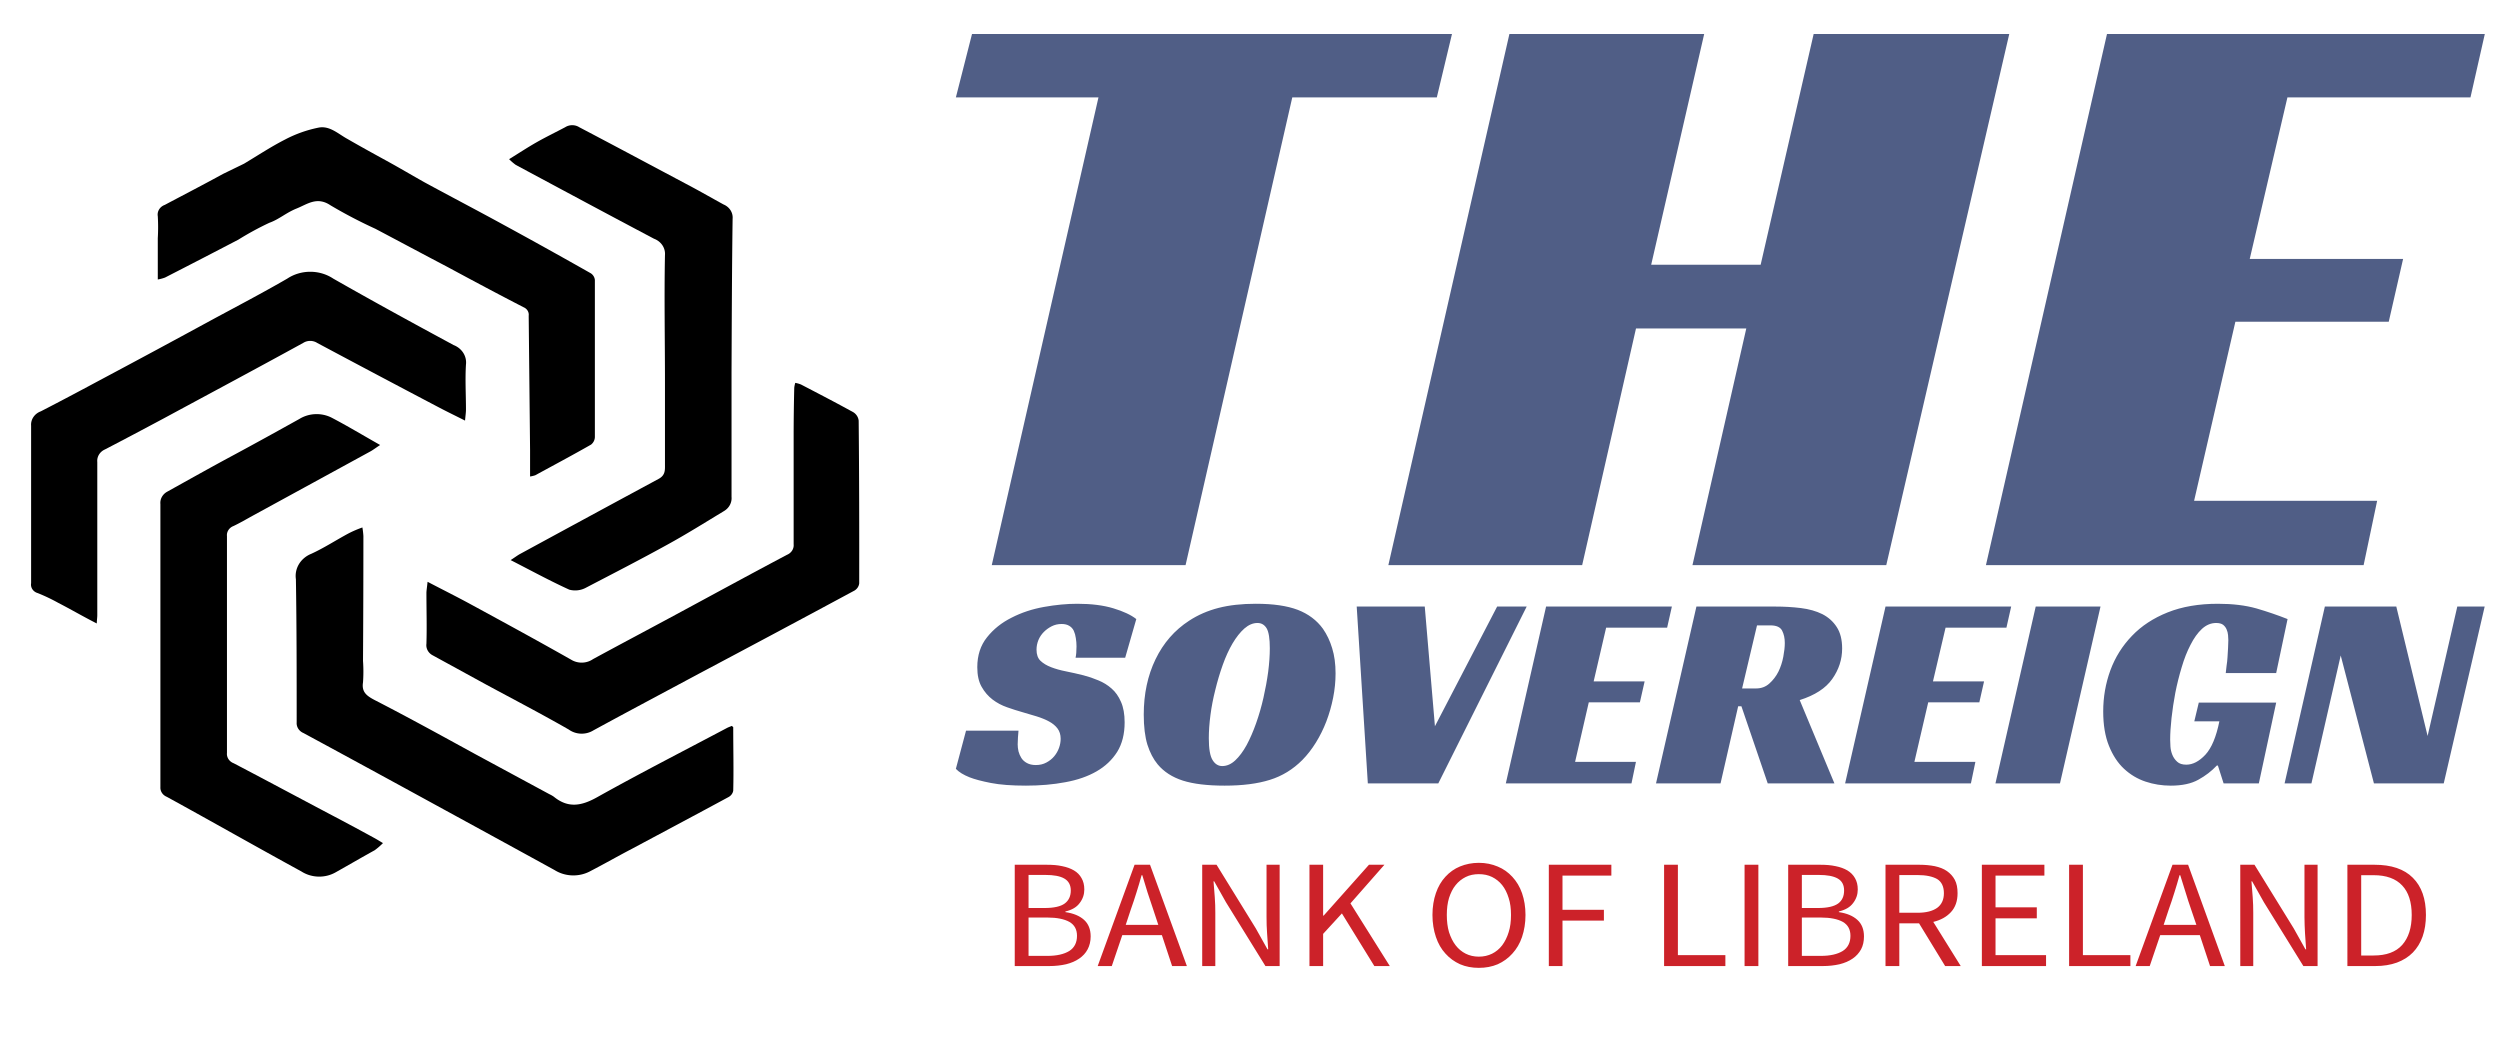 <?xml version="1.0" encoding="UTF-8" standalone="no"?>
<svg
   data-v-0dd9719b=""
   version="1.0"
   width="600"
   height="250"
   viewBox="0 0 600 250"
   preserveAspectRatio="xMidYMid"
   color-interpolation-filters="sRGB"
   id="svg19"
   sodipodi:docname="logo.svg"
   inkscape:version="1.3.2 (091e20ef0f, 2023-11-25)"
   xmlns:inkscape="http://www.inkscape.org/namespaces/inkscape"
   xmlns:sodipodi="http://sodipodi.sourceforge.net/DTD/sodipodi-0.dtd"
   xmlns="http://www.w3.org/2000/svg"
   xmlns:svg="http://www.w3.org/2000/svg">
  <sodipodi:namedview
     id="namedview19"
     pagecolor="#ffffff"
     bordercolor="#000000"
     borderopacity="0.25"
     inkscape:showpageshadow="2"
     inkscape:pageopacity="0.0"
     inkscape:pagecheckerboard="0"
     inkscape:deskcolor="#d1d1d1"
     inkscape:zoom="0.83155758"
     inkscape:cx="618.11715"
     inkscape:cy="474.41093"
     inkscape:window-width="1351"
     inkscape:window-height="943"
     inkscape:window-x="0"
     inkscape:window-y="0"
     inkscape:window-maximized="0"
     inkscape:current-layer="svg19" />
  <rect
     data-v-0dd9719b=""
     x="-27.211"
     y="-54.847"
     width="202.793%"
     height="198.422%"
     fill="#ffffff"
     fill-opacity="0"
     class="background"
     id="rect1"
     style="stroke-width:2.006" />
  <rect
     data-v-0dd9719b=""
     x="-27.211"
     y="-54.847"
     width="202.793%"
     height="198.422%"
     fill="url(#watermark)"
     fill-opacity="1"
     class="watermarklayer"
     id="rect2"
     style="stroke-width:2.006" />
  <g
     data-v-0dd9719b=""
     fill="#505e86"
     class="icon-text-wrapper icon-svg-group iconsvg"
     transform="matrix(3.313,0,0,3.089,7.437,8.154)"
     id="g19">
    <g
       class="iconsvg-imagesvg"
       transform="translate(0,7.088)"
       opacity="1"
       id="g9">
      <g
         id="g8">
        <rect
           fill="#505e86"
           fill-opacity="0"
           stroke-width="2"
           x="0"
           y="0"
           width="60"
           height="58.382"
           class="image-rect"
           id="rect3" />
        <svg
           filter="url(#colors1799368424)"
           x="0"
           y="0"
           width="60"
           height="58.382"
           filtersec="colorsf4564184669"
           class="image-svg-svg primary"
           style="overflow:visible"
           version="1.1"
           id="svg6">
          <svg
             viewBox="-0.015 0.016 107.878 104.97"
             version="1.1"
             id="svg5"
             width="100%"
             height="100%">
            <title
               id="title3">资源 14</title>
            <path
               d="M 27.74,5.39 C 29.59,4.2 31.28,3 33.11,2 a 15.54,15.54 0 0 1 4.35,-1.65 c 1.45,-0.29 2.56,0.9 3.75,1.59 C 42.92,3 44.62,4 46.32,5 c 1.7,1 3.27,2 4.93,3 3.43,2 6.9,3.94 10.32,5.95 q 5.7,3.33 11.34,6.76 a 1.28,1.28 0 0 1 0.52,0.93 v 21.92 a 1.43,1.43 0 0 1 -0.49,1.07 c -2.4,1.47 -4.85,2.87 -7.28,4.29 a 3.76,3.76 0 0 1 -0.67,0.17 V 45.44 L 64.81,26.63 a 1.14,1.14 0 0 0 -0.66,-1.18 c -3.37,-1.86 -6.7,-3.77 -10,-5.68 C 51,18 47.94,16.24 44.85,14.49 A 60.55,60.55 0 0 1 39,11.21 c -1.76,-1.27 -3,-0.17 -4.41,0.44 -1.41,0.61 -2.26,1.5 -3.56,2 A 38,38 0 0 0 27,16 q -4.77,2.67 -9.56,5.3 A 5.06,5.06 0 0 1 16.5,21.57 V 15.8 a 28.56,28.56 0 0 0 0,-3.07 1.45,1.45 0 0 1 0.91,-1.58 C 19.9,9.73 22.45,8.32 25,6.82 m 20.46,37.87 c -0.62,0.44 -0.92,0.69 -1.24,0.88 l -15.36,9 c -0.83,0.49 -1.64,1 -2.5,1.44 a 1.37,1.37 0 0 0 -0.85,1.4 v 30.3 a 1.41,1.41 0 0 0 0.88,1.44 c 4.72,2.65 9.4,5.35 14.1,8 1.38,0.79 2.75,1.58 4.13,2.39 0.37,0.21 0.72,0.45 1.21,0.76 a 8.89,8.89 0 0 1 -1.08,1 c -1.69,1 -3.4,2.07 -5.11,3.1 a 4.1,4.1 0 0 1 -4.44,-0.14 c -5.87,-3.44 -11.7,-7 -17.54,-10.43 A 1.39,1.39 0 0 1 16.84,92.5 V 70.67 52.94 a 1.81,1.81 0 0 1 0.91,-1.74 c 2.82,-1.68 5.62,-3.37 8.45,-5 2.83,-1.63 5.83,-3.41 8.73,-5.14 a 4.08,4.08 0 0 1 4.19,-0.2 c 2.04,1.14 4.03,2.43 6.34,3.83 z"
               fill="#000000"
               id="path3" />
            <path
               d="m 8.55,69.62 c -1.83,-1 -3.42,-2 -5,-2.87 A 22.92,22.92 0 0 0 0.87,65.38 1.24,1.24 0 0 1 0,64 V 47.47 41.99 a 2,2 0 0 1 1.26,-2 c 2.76,-1.52 5.5,-3.09 8.23,-4.66 q 7,-4 14,-8.09 c 3.3,-1.91 6.63,-3.78 9.87,-5.79 a 5.17,5.17 0 0 1 6,0 c 5.18,3.17 10.42,6.24 15.67,9.28 a 2.63,2.63 0 0 1 1.61,2.72 c -0.12,2.09 0,4.19 0,6.28 0,0.45 -0.07,0.9 -0.12,1.55 -1.24,-0.67 -2.34,-1.24 -3.42,-1.85 q -7.93,-4.47 -15.84,-9 a 1.61,1.61 0 0 0 -1.82,0 C 29.38,34 23.31,37.48 17.23,41 14.7,42.45 12.17,43.89 9.62,45.31 a 1.76,1.76 0 0 0 -1,1.75 v 21.42 c 0,0.26 -0.04,0.52 -0.07,1.14 z M 62.26,4.76 C 63.53,3.92 64.66,3.12 65.84,2.4 67.02,1.68 68.33,1 69.56,0.3 a 1.63,1.63 0 0 1 1.84,0 c 4.8,2.7 9.6,5.46 14.43,8.21 1.47,0.84 2.91,1.73 4.36,2.58 a 2,2 0 0 1 1.18,2 c -0.09,7.13 -0.11,14.27 -0.14,21.41 v 17.43 a 2.13,2.13 0 0 1 -1,2 c -2.45,1.59 -4.87,3.22 -7.39,4.7 -3.48,2.06 -7,4 -10.58,6 A 2.79,2.79 0 0 1 70.1,64.9 c -2.52,-1.23 -4.94,-2.65 -7.64,-4.13 0.61,-0.43 0.93,-0.69 1.28,-0.89 q 9,-5.25 18,-10.46 c 0.9,-0.52 0.82,-1.28 0.82,-2.06 V 36 c 0,-6 -0.11,-11.89 0,-17.83 a 2.27,2.27 0 0 0 -1.42,-2.29 c -6,-3.4 -12,-6.86 -18,-10.31 A 6.76,6.76 0 0 1 62.26,4.76 Z M 43.15,56.21 a 11.34,11.34 0 0 1 0.13,1.2 q 0,8.72 -0.05,17.44 a 22.79,22.79 0 0 1 0,3 c -0.2,1.37 0.49,1.9 1.59,2.51 4.42,2.44 8.75,5 13.11,7.56 l 9.56,5.54 a 3.87,3.87 0 0 1 0.59,0.36 c 1.85,1.62 3.57,1.31 5.6,0.1 5.57,-3.34 11.27,-6.47 16.92,-9.68 0.22,-0.13 0.46,-0.21 0.67,-0.31 0.1,0.11 0.18,0.15 0.18,0.2 0,3 0.07,5.91 0,8.86 a 1.26,1.26 0 0 1 -0.61,0.88 c -4.19,2.43 -8.4,4.83 -12.6,7.24 -1.79,1 -3.55,2.08 -5.35,3.08 a 4.39,4.39 0 0 1 -4.71,-0.12 c -5.09,-3 -10.21,-6 -15.33,-9 Q 44.18,89.98 35.48,84.93 a 1.51,1.51 0 0 1 -0.89,-1.49 c 0,-6.68 0,-13.35 -0.1,-20 a 3.36,3.36 0 0 1 2,-3.55 c 1.69,-0.83 3.25,-1.93 4.89,-2.87 a 13.68,13.68 0 0 1 1.77,-0.81 z"
               fill="#000000"
               id="path4" />
            <path
               d="m 51.64,63.8 c 2.07,1.16 3.91,2.14 5.7,3.19 4.36,2.54 8.72,5.09 13,7.69 a 2.48,2.48 0 0 0 2.85,-0.08 c 3.55,-2.07 7.13,-4.1 10.69,-6.16 4.86,-2.81 9.69,-5.64 14.57,-8.41 a 1.46,1.46 0 0 0 0.87,-1.47 v -15 q 0,-3.44 0.08,-6.87 a 4.11,4.11 0 0 1 0.13,-0.68 3.49,3.49 0 0 1 0.75,0.23 c 2.29,1.28 4.58,2.55 6.84,3.89 a 1.61,1.61 0 0 1 0.67,1.17 c 0.07,7.57 0.08,15.15 0.07,22.72 a 1.37,1.37 0 0 1 -0.61,1 Q 97.16,70.85 86.94,76.66 c -4.57,2.63 -9.16,5.24 -13.71,7.9 a 2.75,2.75 0 0 1 -3.2,-0.12 C 66.5,82.27 62.88,80.25 59.29,78.17 l -6.95,-4.08 a 1.62,1.62 0 0 1 -0.85,-1.63 c 0.07,-2.39 0,-4.78 0,-7.17 0.02,-0.39 0.08,-0.77 0.15,-1.49 z"
               fill="#000000"
               id="path5" />
          </svg>
        </svg>
        <defs
           id="defs8">
          <filter
             id="colors1799368424"
             x="0"
             y="0"
             width="1"
             height="1">
            <feColorMatrix
               type="matrix"
               values="0 0 0 0 0.797  0 0 0 0 0.133  0 0 0 0 0.16  0 0 0 1 0"
               class="icon-fecolormatrix"
               id="feColorMatrix6" />
          </filter>
          <filter
             id="colorsf4564184669">
            <feColorMatrix
               type="matrix"
               values="0 0 0 0 0.996  0 0 0 0 0.996  0 0 0 0 0.996  0 0 0 1 0"
               class="icon-fecolormatrix"
               id="feColorMatrix7" />
          </filter>
          <filter
             id="colorsb9590382200">
            <feColorMatrix
               type="matrix"
               values="0 0 0 0 0  0 0 0 0 0  0 0 0 0 0  0 0 0 1 0"
               class="icon-fecolormatrix"
               id="feColorMatrix8" />
          </filter>
        </defs>
      </g>
    </g>
    <g
       transform="translate(67)"
       id="g18">
      <g
         data-gra="path-name"
         fill-rule=""
         class="tp-name iconsvg-namesvg"
         opacity="1"
         id="g14">
        <g
           id="g13">
          <g
             id="g10">
            <path
               d="m 40.69,-41.27 -1.1,4.93 H 29.12 L 21.39,0 H 7.35 l 7.73,-36.34 H 4.75 l 1.17,-4.93 z m 40.37,0 L 72.15,0 H 58.11 l 3.9,-18.39 H 54.02 L 50.12,0 H 36.08 l 8.77,-41.27 h 14.11 l -3.84,17.93 h 7.93 l 3.84,-17.93 z M 79.37,0 88.14,-41.27 h 27.37 l -1.04,4.93 h -13.26 l -2.73,12.55 h 11.11 l -1.04,4.88 H 97.44 L 94.45,-5 h 13.26 l -0.98,5 z"
               transform="translate(-4.75,41.27)"
               id="path9" />
          </g>
          <!---->
          <!---->
          <!---->
          <!---->
          <!---->
          <!---->
          <g
             data-gra="path-name-1"
             fill="#505e86"
             transform="translate(0,44.27)"
             id="g12">
            <g
               transform="scale(0.982)"
               id="g11">
              <path
                 d="M 12.34,-9.94 H 8.68 q 0.07,-0.33 0.07,-0.9 v 0 q 0,-0.33 -0.05,-0.65 Q 8.66,-11.81 8.55,-12.07 8.44,-12.32 8.22,-12.46 8,-12.61 7.65,-12.61 v 0 q -0.4,0 -0.73,0.18 -0.33,0.18 -0.58,0.45 -0.26,0.28 -0.4,0.64 -0.14,0.37 -0.14,0.76 v 0 q 0,0.58 0.29,0.88 0.3,0.31 0.79,0.51 0.48,0.2 1.1,0.33 0.61,0.13 1.28,0.31 v 0 q 0.55,0.15 1.1,0.4 0.55,0.24 0.98,0.65 0.43,0.4 0.69,1.05 0.27,0.65 0.27,1.62 v 0 q 0,1.39 -0.55,2.34 -0.56,0.95 -1.52,1.54 -0.97,0.6 -2.31,0.86 -1.33,0.27 -2.9,0.27 v 0 Q 3.44,0.18 2.44,-0.03 1.43,-0.24 0.86,-0.48 v 0 Q 0.18,-0.77 -0.15,-1.15 v 0 L 0.6,-4.17 h 3.87 q -0.02,0.2 -0.04,0.54 -0.02,0.35 -0.02,0.54 v 0 q 0,0.27 0.06,0.56 0.07,0.28 0.21,0.52 0.15,0.25 0.41,0.4 0.27,0.16 0.66,0.16 v 0 q 0.44,0 0.78,-0.2 0.35,-0.2 0.58,-0.5 0.23,-0.3 0.35,-0.66 0.12,-0.36 0.12,-0.72 v 0 Q 7.58,-4.01 7.35,-4.34 7.12,-4.67 6.72,-4.9 6.32,-5.13 5.81,-5.3 5.29,-5.47 4.74,-5.64 v 0 Q 4.21,-5.8 3.63,-6.02 3.04,-6.24 2.56,-6.63 2.07,-7.03 1.75,-7.64 1.43,-8.24 1.43,-9.19 v 0 q 0,-1.41 0.72,-2.37 0.71,-0.96 1.81,-1.55 1.09,-0.6 2.39,-0.85 1.3,-0.25 2.46,-0.25 v 0 q 1.55,0 2.66,0.36 1.11,0.36 1.69,0.85 v 0 z m 9.65,-4.27 v 0 q 1.9,0 3.08,0.48 1.18,0.49 1.86,1.5 v 0 q 0.44,0.68 0.68,1.54 0.25,0.86 0.25,1.99 v 0 q 0,0.96 -0.18,1.93 -0.18,0.97 -0.5,1.87 -0.32,0.89 -0.77,1.67 -0.45,0.78 -1,1.38 v 0 q -1.04,1.12 -2.39,1.57 -1.36,0.46 -3.34,0.46 v 0 q -1.92,0 -3.09,-0.4 -1.16,-0.4 -1.85,-1.28 v 0 q -0.48,-0.62 -0.76,-1.56 -0.27,-0.95 -0.27,-2.38 v 0 q 0,-2.45 0.87,-4.38 0.87,-1.93 2.48,-3.05 v 0 q 0.97,-0.68 2.16,-1.01 1.19,-0.33 2.77,-0.33 z M 19.5,-1.37 v 0 q 0.51,0 0.96,-0.45 0.45,-0.45 0.84,-1.21 0.38,-0.76 0.7,-1.73 0.32,-0.97 0.54,-2.01 0.22,-1.03 0.35,-2.06 0.12,-1.02 0.12,-1.86 v 0 q 0,-1.14 -0.23,-1.57 -0.24,-0.43 -0.68,-0.43 v 0 q -0.5,0 -0.97,0.44 -0.46,0.44 -0.87,1.18 -0.4,0.73 -0.72,1.69 -0.32,0.96 -0.55,1.98 -0.24,1.01 -0.36,2 -0.12,0.99 -0.12,1.83 v 0 q 0,1.26 0.28,1.73 0.27,0.47 0.71,0.47 z M 30.24,0 29.42,-13.99 h 5.02 l 0.75,9.47 4.59,-9.47 h 2.18 L 35.44,0 Z m 10.18,0 2.97,-13.99 h 9.28 l -0.35,1.67 h -4.5 l -0.92,4.25 h 3.76 l -0.35,1.66 h -3.77 l -1.01,4.71 h 4.49 L 49.69,0 Z m 24.81,-10.67 v 0 q 0,1.3 -0.73,2.41 -0.72,1.1 -2.4,1.67 v 0 L 64.66,0 H 59.74 L 57.8,-6.1 H 57.56 L 56.26,0 H 51.5 l 2.98,-13.99 h 5.79 q 1.02,0 1.92,0.12 0.9,0.12 1.58,0.48 0.67,0.37 1.06,1.02 0.4,0.65 0.4,1.7 z m -7.38,3.16 h 1.03 q 0.58,0 0.98,-0.39 0.41,-0.39 0.67,-0.94 0.25,-0.55 0.36,-1.18 0.11,-0.62 0.11,-1.09 v 0 q 0,-0.57 -0.2,-0.98 -0.2,-0.41 -0.86,-0.41 v 0 h -0.99 z m 7.6,7.51 2.98,-13.99 h 9.27 l -0.35,1.67 h -4.49 l -0.93,4.25 h 3.77 l -0.35,1.66 h -3.77 l -1.02,4.71 h 4.5 L 74.73,0 Z M 84.29,-13.99 81.3,0 h -4.76 l 2.97,-13.99 z m 6.92,9.08 0.33,-1.48 h 5.71 L 95.97,0 h -2.6 l -0.42,-1.41 h -0.08 q -0.58,0.66 -1.36,1.12 -0.78,0.47 -2.04,0.47 v 0 q -0.97,0 -1.86,-0.32 -0.89,-0.32 -1.59,-1.02 -0.69,-0.69 -1.11,-1.82 -0.42,-1.12 -0.42,-2.71 v 0 q 0,-1.71 0.53,-3.26 0.53,-1.54 1.59,-2.72 1.05,-1.18 2.64,-1.86 1.59,-0.68 3.7,-0.68 v 0 q 1.63,0 2.85,0.37 1.21,0.38 2.29,0.84 v 0 l -0.84,4.27 h -3.72 q 0.02,-0.24 0.06,-0.57 0.05,-0.33 0.07,-0.69 0.02,-0.37 0.04,-0.72 0.02,-0.35 0.02,-0.62 v 0 q 0,-0.17 -0.02,-0.4 -0.02,-0.24 -0.11,-0.46 -0.09,-0.22 -0.26,-0.36 -0.18,-0.14 -0.51,-0.14 v 0 q -0.57,0 -1.05,0.47 -0.47,0.47 -0.84,1.26 -0.38,0.78 -0.65,1.77 -0.28,0.99 -0.47,2.02 -0.18,1.02 -0.28,2 -0.1,0.98 -0.1,1.71 v 0 q 0,0.22 0.02,0.55 0.02,0.33 0.14,0.65 0.12,0.32 0.36,0.55 0.23,0.23 0.67,0.23 v 0 q 0.72,0 1.41,-0.79 0.68,-0.79 1.03,-2.64 v 0 z M 112.63,-13.99 109.61,0 h -5.15 L 102.01,-10.12 99.85,0 h -1.98 l 2.97,-13.99 h 5.27 l 2.31,10.24 2.19,-10.24 z"
                 transform="translate(0.15,14.21)"
                 id="path10" />
            </g>
          </g>
        </g>
      </g>
      <g
         data-gra="path-slogan"
         fill-rule=""
         class="tp-slogan iconsvg-slogansvg"
         fill="#cc2229"
         transform="translate(4.265,64.402)"
         opacity="1"
         id="g17">
        <rect
           width="0"
           id="rect14"
           height="0"
           x="0"
           y="0" />
        <rect
           x="105.23"
           width="0"
           id="rect15"
           height="0"
           y="0" />
        <g
           id="g16">
          <g
             id="g15">
            <path
               d="M 1.08,-7.87 V 0 H 3.59 C 4.03,0 4.43,-0.05 4.8,-0.14 5.17,-0.24 5.48,-0.38 5.75,-0.58 6.01,-0.77 6.22,-1.01 6.36,-1.3 6.5,-1.58 6.58,-1.92 6.58,-2.3 6.58,-2.85 6.42,-3.28 6.1,-3.59 5.78,-3.9 5.33,-4.1 4.75,-4.19 V -4.24 C 5.22,-4.36 5.56,-4.57 5.78,-4.89 6.01,-5.21 6.12,-5.56 6.12,-5.95 6.12,-6.3 6.05,-6.59 5.92,-6.83 5.79,-7.08 5.61,-7.28 5.37,-7.43 5.13,-7.58 4.85,-7.69 4.52,-7.76 4.19,-7.84 3.82,-7.87 3.42,-7.87 Z m 2.16,3.36 H 2.08 v -2.57 h 1.21 c 0.61,0 1.08,0.09 1.38,0.28 0.31,0.19 0.47,0.5 0.47,0.93 0,0.44 -0.15,0.78 -0.44,1.01 -0.29,0.23 -0.78,0.35 -1.46,0.35 z m 0.2,3.72 H 2.08 v -2.98 h 1.36 c 0.7,0 1.23,0.12 1.6,0.34 0.37,0.23 0.55,0.59 0.55,1.08 0,0.53 -0.19,0.93 -0.56,1.18 -0.38,0.25 -0.91,0.38 -1.59,0.38 z M 11.48,-3.2 H 9.12 l 0.37,-1.2 c 0.15,-0.44 0.28,-0.88 0.41,-1.32 0.13,-0.43 0.25,-0.88 0.37,-1.34 h 0.05 c 0.13,0.46 0.26,0.91 0.38,1.34 0.13,0.44 0.27,0.88 0.41,1.32 z m 0.26,0.8 0.74,2.4 h 1.07 L 10.88,-7.87 H 9.76 L 7.09,0 h 1.02 l 0.76,-2.4 z m 2.92,-5.47 V 0 h 0.95 v -4.12 c 0,-0.41 -0.01,-0.83 -0.04,-1.24 -0.03,-0.41 -0.06,-0.82 -0.09,-1.22 h 0.05 l 0.85,1.62 2.86,4.96 h 1.03 v -7.87 h -0.95 v 4.07 c 0,0.41 0.01,0.83 0.04,1.26 0.03,0.43 0.06,0.84 0.08,1.24 H 19.39 L 18.54,-2.93 15.7,-7.87 Z m 7.77,0 V 0 h 0.99 V -2.5 L 24.78,-4.09 27.13,0 h 1.12 l -2.85,-4.87 2.46,-3 h -1.12 l -3.28,3.95 H 23.42 V -7.87 Z M 34.7,0.14 c 0.5,0 0.95,-0.09 1.37,-0.28 0.41,-0.2 0.76,-0.47 1.06,-0.83 0.3,-0.35 0.54,-0.78 0.7,-1.29 0.16,-0.51 0.25,-1.08 0.25,-1.71 0,-0.63 -0.09,-1.19 -0.25,-1.69 -0.16,-0.5 -0.4,-0.92 -0.7,-1.27 -0.3,-0.35 -0.65,-0.62 -1.06,-0.8 -0.42,-0.19 -0.87,-0.29 -1.37,-0.29 -0.49,0 -0.95,0.1 -1.36,0.28 -0.41,0.18 -0.76,0.45 -1.06,0.8 -0.3,0.35 -0.53,0.77 -0.69,1.27 -0.16,0.5 -0.25,1.07 -0.25,1.7 0,0.63 0.09,1.2 0.25,1.71 0.16,0.51 0.39,0.94 0.69,1.29 0.3,0.36 0.65,0.63 1.06,0.83 0.41,0.19 0.87,0.28 1.36,0.28 z m 0,-0.87 c -0.35,0 -0.67,-0.08 -0.95,-0.23 -0.28,-0.15 -0.53,-0.37 -0.73,-0.65 -0.21,-0.29 -0.36,-0.63 -0.48,-1.02 -0.11,-0.4 -0.16,-0.85 -0.16,-1.34 0,-0.49 0.05,-0.93 0.16,-1.32 0.12,-0.39 0.27,-0.73 0.48,-1 0.2,-0.27 0.45,-0.48 0.73,-0.63 0.28,-0.15 0.6,-0.22 0.95,-0.22 0.36,0 0.67,0.07 0.96,0.22 0.28,0.15 0.53,0.36 0.73,0.63 0.2,0.27 0.36,0.61 0.47,1 0.12,0.39 0.17,0.83 0.17,1.32 0,0.49 -0.05,0.94 -0.17,1.34 -0.11,0.39 -0.27,0.73 -0.47,1.02 -0.2,0.28 -0.45,0.5 -0.73,0.65 -0.29,0.15 -0.6,0.23 -0.96,0.23 z m 5.07,-7.14 V 0 h 0.99 v -3.53 h 3 v -0.84 h -3 v -2.66 h 3.54 v -0.84 z m 8.35,0 V 0 h 4.44 v -0.85 h -3.44 v -7.02 z m 5.83,0 V 0 h 1 v -7.87 z m 3.16,0 V 0 h 2.51 c 0.44,0 0.84,-0.05 1.21,-0.14 0.37,-0.1 0.68,-0.24 0.95,-0.44 0.26,-0.19 0.46,-0.43 0.61,-0.72 0.14,-0.28 0.21,-0.62 0.21,-1 0,-0.55 -0.16,-0.98 -0.48,-1.29 -0.32,-0.31 -0.76,-0.51 -1.34,-0.6 v -0.05 c 0.46,-0.12 0.81,-0.33 1.03,-0.65 0.23,-0.32 0.34,-0.67 0.34,-1.06 0,-0.35 -0.07,-0.64 -0.2,-0.88 -0.13,-0.25 -0.32,-0.45 -0.55,-0.6 -0.24,-0.15 -0.52,-0.26 -0.85,-0.33 -0.34,-0.08 -0.7,-0.11 -1.1,-0.11 z m 2.16,3.36 H 58.1 v -2.57 h 1.22 c 0.61,0 1.07,0.09 1.38,0.28 0.31,0.19 0.46,0.5 0.46,0.93 0,0.44 -0.14,0.78 -0.43,1.01 -0.3,0.23 -0.78,0.35 -1.46,0.35 z m 0.2,3.72 H 58.1 v -2.98 h 1.37 c 0.7,0 1.23,0.12 1.6,0.34 0.37,0.23 0.55,0.59 0.55,1.08 0,0.53 -0.19,0.93 -0.56,1.18 -0.38,0.25 -0.91,0.38 -1.59,0.38 z m 5.69,-3.35 v -2.93 h 1.32 c 0.62,0 1.09,0.11 1.42,0.31 0.32,0.21 0.49,0.58 0.49,1.1 0,0.51 -0.17,0.89 -0.49,1.14 -0.33,0.25 -0.8,0.38 -1.42,0.38 z M 68.48,0 h 1.13 l -1.99,-3.43 c 0.54,-0.14 0.96,-0.39 1.28,-0.76 0.32,-0.37 0.48,-0.86 0.48,-1.47 0,-0.41 -0.06,-0.76 -0.2,-1.04 -0.14,-0.28 -0.33,-0.5 -0.57,-0.68 -0.24,-0.18 -0.54,-0.3 -0.88,-0.38 -0.34,-0.07 -0.71,-0.11 -1.11,-0.11 H 64.16 V 0 h 1 v -3.32 h 1.43 z m 2.66,-7.87 V 0 h 4.65 v -0.85 h -3.66 v -2.86 h 2.99 v -0.85 h -2.99 v -2.47 h 3.54 v -0.84 z m 6.32,0 V 0 h 4.44 v -0.85 h -3.44 v -7.02 z m 9.22,4.67 h -2.37 l 0.37,-1.2 c 0.15,-0.44 0.28,-0.88 0.41,-1.32 0.13,-0.43 0.25,-0.88 0.37,-1.34 h 0.05 c 0.13,0.46 0.26,0.91 0.39,1.34 0.12,0.44 0.26,0.88 0.4,1.32 z m 0.25,0.8 0.74,2.4 h 1.07 L 86.08,-7.87 H 84.95 L 82.28,0 h 1.02 l 0.76,-2.4 z m 2.93,-5.47 V 0 h 0.94 v -4.12 c 0,-0.41 -0.01,-0.83 -0.04,-1.24 -0.03,-0.41 -0.06,-0.82 -0.09,-1.22 h 0.05 l 0.85,1.62 2.86,4.96 h 1.03 v -7.87 h -0.95 v 4.07 c 0,0.41 0.02,0.83 0.04,1.26 0.03,0.43 0.06,0.84 0.08,1.24 h -0.05 l -0.85,-1.63 -2.84,-4.94 z m 7.76,0 V 0 h 2.02 c 0.59,0 1.11,-0.09 1.57,-0.27 0.45,-0.18 0.84,-0.44 1.15,-0.78 0.31,-0.34 0.55,-0.76 0.71,-1.25 0.16,-0.49 0.24,-1.05 0.24,-1.67 0,-1.26 -0.32,-2.22 -0.95,-2.89 -0.63,-0.68 -1.56,-1.01 -2.77,-1.01 z m 1.9,7.05 h -0.9 v -6.24 h 0.9 c 0.92,0 1.61,0.27 2.07,0.8 0.46,0.52 0.69,1.29 0.69,2.29 0,1 -0.23,1.77 -0.69,2.33 -0.46,0.55 -1.15,0.82 -2.07,0.82 z"
               transform="translate(-1.08,8.016)"
               id="path15" />
          </g>
        </g>
      </g>
    </g>
  </g>
  <defs
     v-gra="od"
     id="defs19" />
</svg>
